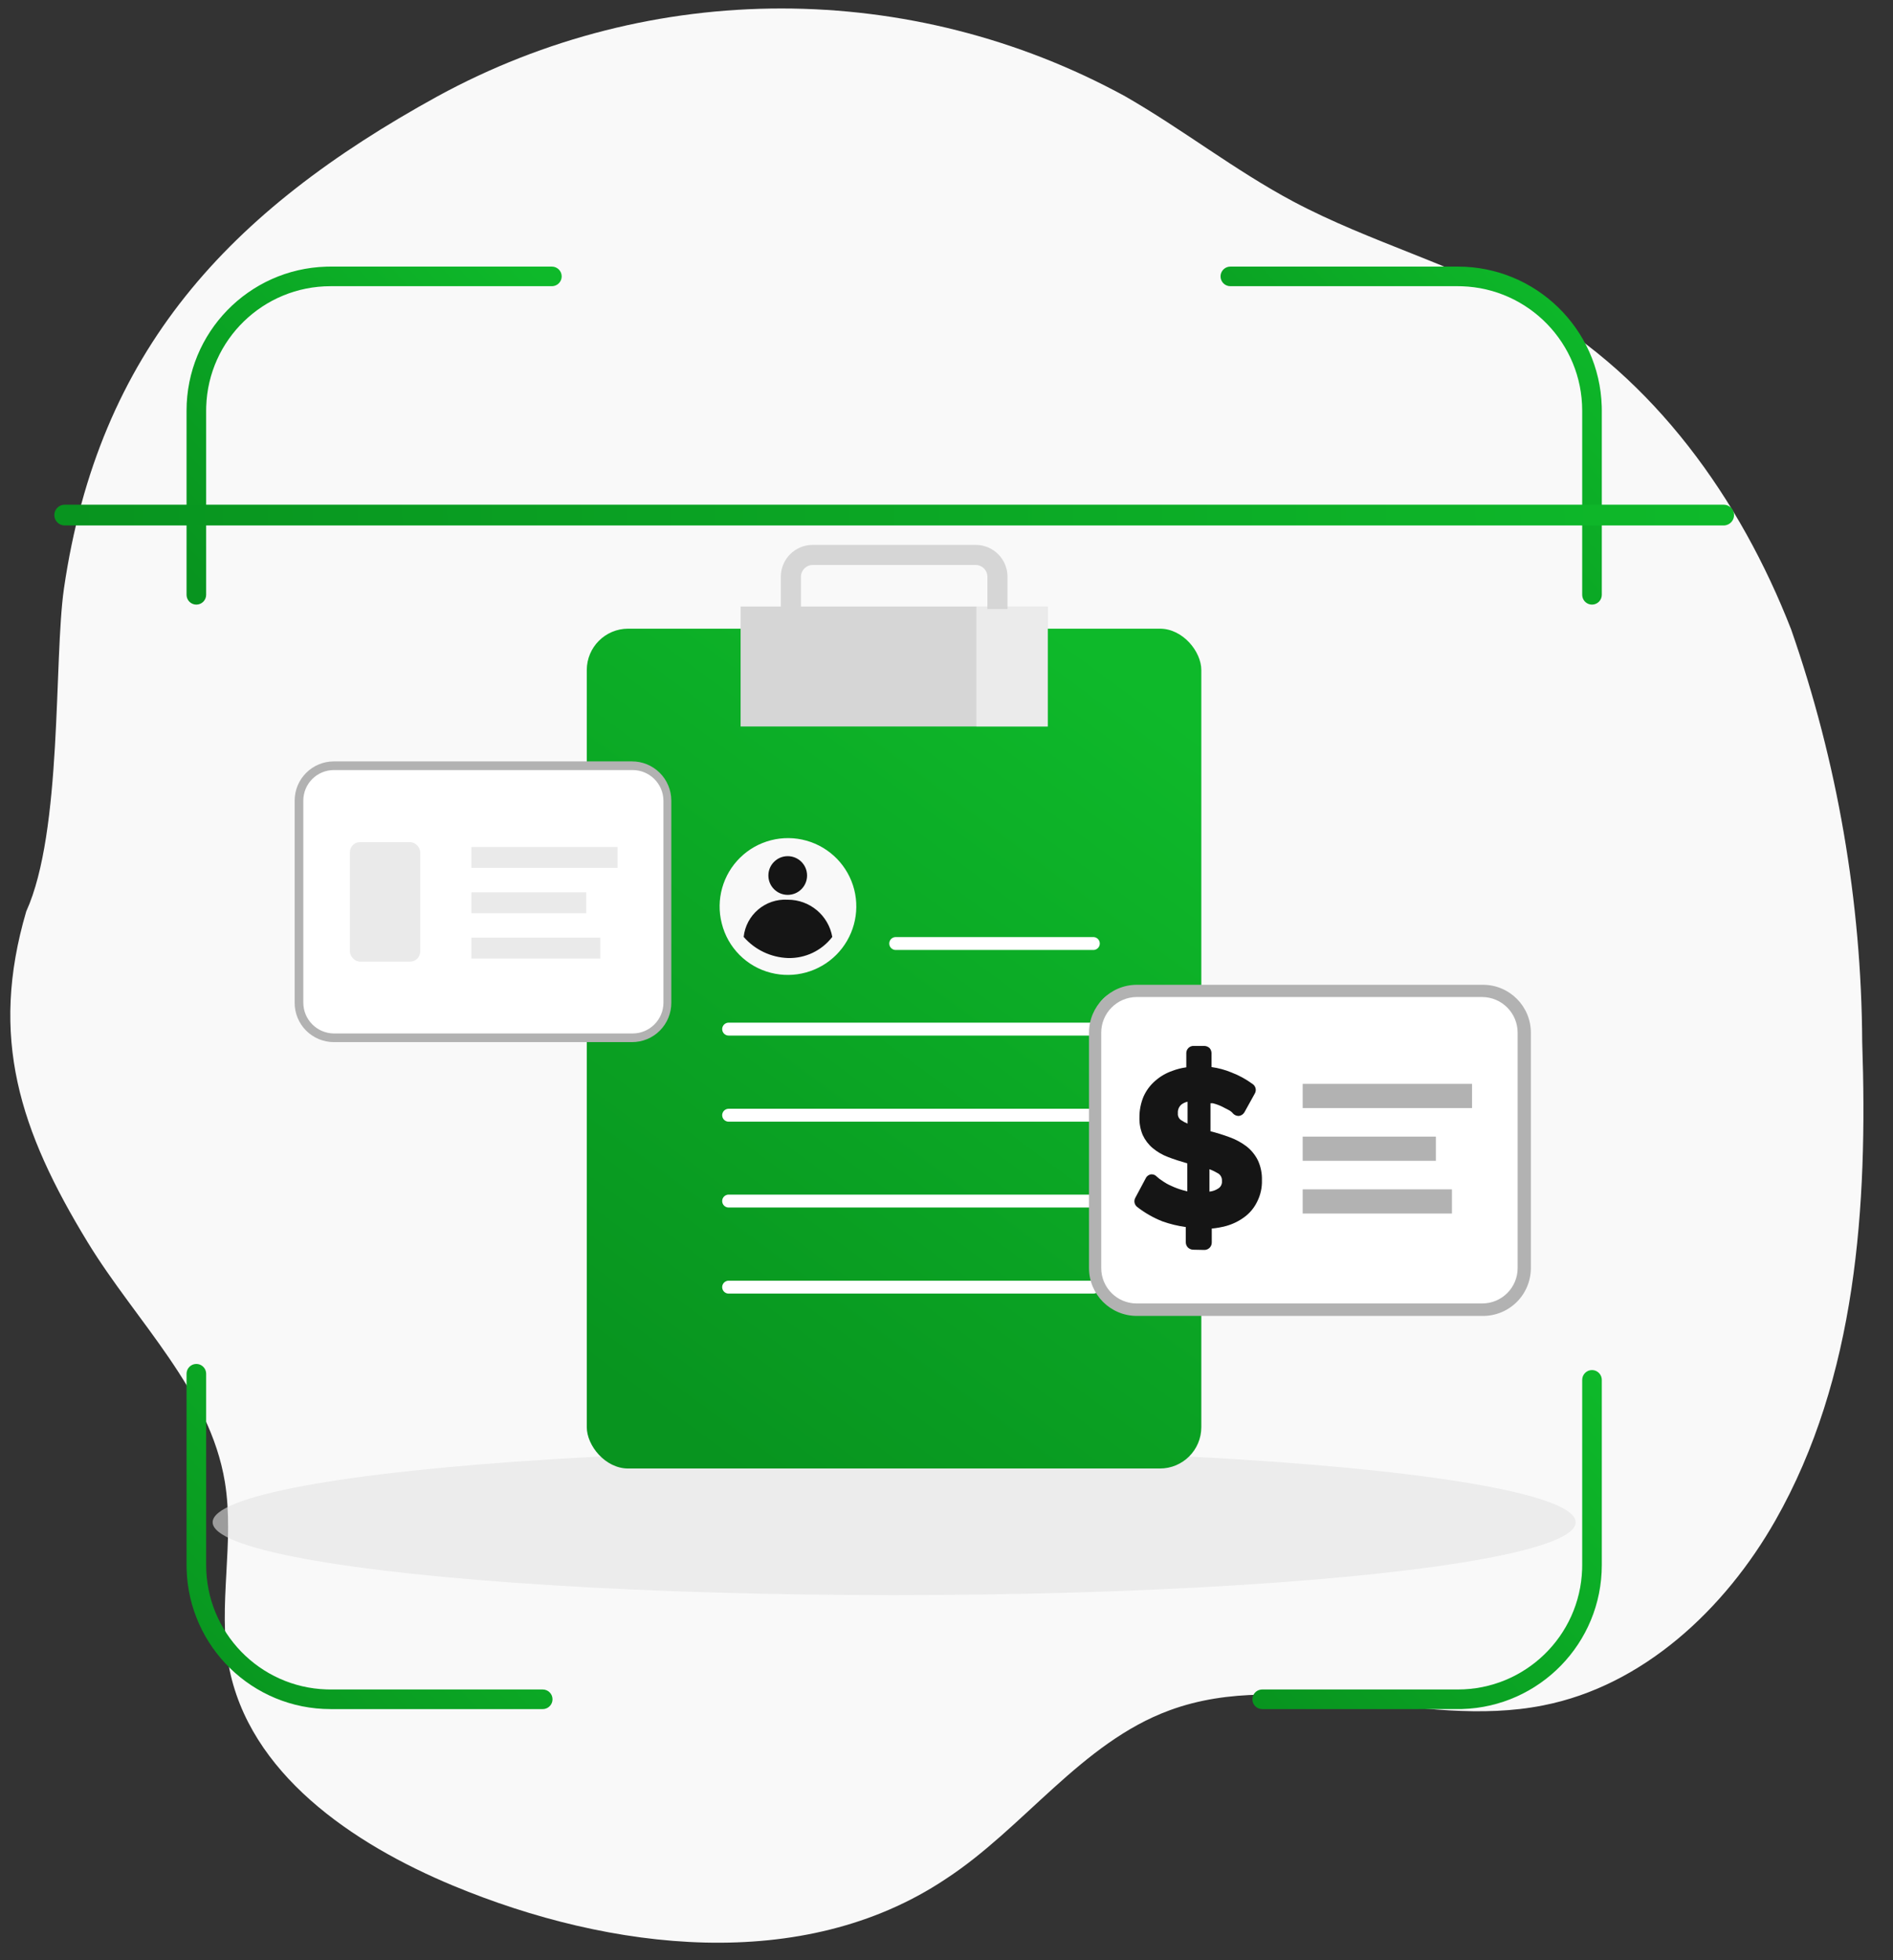 <svg xmlns="http://www.w3.org/2000/svg" width="113" height="117" viewBox="0 0 113 117">
    <rect x="0" y="0" width="113" height="117" fill="#333333" stroke="none"/>
    <defs>
        <linearGradient id="bht6b4lyha" x1="0%" x2="100%" y1="90.579%" y2="9.421%">
            <stop offset="0%" stop-color="#08941F"/>
            <stop offset="100%" stop-color="#0EB92A"/>
        </linearGradient>
        <linearGradient id="jpkgpmn2cb" x1="0%" x2="100%" y1="94.456%" y2="5.544%">
            <stop offset="0%" stop-color="#08941F"/>
            <stop offset="100%" stop-color="#0EB92A"/>
        </linearGradient>
        <linearGradient id="1vbak2k60c" x1="0%" x2="100%" y1="97.056%" y2="2.944%">
            <stop offset="0%" stop-color="#08941F"/>
            <stop offset="100%" stop-color="#0EB92A"/>
        </linearGradient>
        <linearGradient id="pu6qbndavd" x1="0%" x2="100%" y1="89.288%" y2="10.712%">
            <stop offset="0%" stop-color="#08941F"/>
            <stop offset="100%" stop-color="#0EB92A"/>
        </linearGradient>
        <linearGradient id="73kmhgdeoe" x1="0%" x2="100%" y1="50.008%" y2="49.992%">
            <stop offset="0%" stop-color="#08941F"/>
            <stop offset="100%" stop-color="#0EB92A"/>
        </linearGradient>
        <linearGradient id="bjvjgsqdlf" x1="23.218%" x2="76.782%" y1="100%" y2="0%">
            <stop offset="0%" stop-color="#08941F"/>
            <stop offset="100%" stop-color="#0EB92A"/>
        </linearGradient>
        <linearGradient id="wrpa40lmjg" x1="100%" x2="0%" y1="6.267%" y2="100%">
            <stop offset="100%" stop-color="#151515"/>
            <stop offset=".066%" stop-color="#2F2F2F"/>
        </linearGradient>
        <linearGradient id="81ua65jorh" x1="100%" x2="0%" y1="30.999%" y2="71.724%">
            <stop offset="100%" stop-color="#151515"/>
            <stop offset=".066%" stop-color="#2F2F2F"/>
        </linearGradient>
        <linearGradient id="wf7usr8oui" x1="69.545%" x2="30.455%" y1="6.267%" y2="100%">
            <stop offset="100%" stop-color="#151515"/>
            <stop offset=".066%" stop-color="#2F2F2F"/>
        </linearGradient>
    </defs>
    <g fill="none" fill-rule="evenodd">
        <g>
            <g>
                <g>
                    <g transform="translate(-132 -282) translate(16 255) translate(116 27) translate(.167 .5)">
                        <path fill="#F9F9F9" fill-rule="nonzero" d="M1.399 53.896c-2.205 7.51-.41 13.06 3.679 19.764 2.888 4.728 7.282 8.833 8.179 14.29.593 3.619-.441 7.359.228 10.946 1.186 6.431 7.373 10.642 13.409 13.15 9.41 3.908 20.873 5.26 29.356-.38 4.682-3.04 8.133-8.163 13.409-10.094 7.039-2.584 14.944 1.17 22.287-.289 5.975-1.17 10.855-5.746 13.865-11.037 4.85-8.529 5.518-18.76 5.184-28.55-.045-8.388-1.479-16.71-4.242-24.629-3.04-7.799-8.179-14.99-15.446-19.155-4.56-2.6-9.668-3.938-14.275-6.386-3.481-1.854-6.613-4.317-10.034-6.278-12.79-6.99-28.257-6.99-41.047 0C13.454 12.119 5.716 20.45 3.649 34.635c-.608 4.241-.076 14.473-2.25 19.261z"/>
                        <ellipse cx="53.209" cy="90.352" fill="#E2E2E2" fill-rule="nonzero" opacity=".6" rx="40.682" ry="4.348"/>
                        <path fill="url(#bht6b4lyha)" d="M32.777 15.411c.323 0 .585.262.585.585 0 .29-.212.532-.49.577l-.095.008H19.566c-4.02 0-7.294 3.193-7.423 7.182l-.004.245v10.991c0 .324-.262.585-.585.585-.29 0-.532-.212-.577-.49L10.969 35V24.008c0-4.662 3.71-8.457 8.339-8.593l.258-.004h13.211z"/>
                        <path fill="url(#jpkgpmn2cb)" d="M11.554 80.904c.29 0 .532.212.577.49l.008.095v11.418c0 4.02 3.193 7.293 7.182 7.422l.245.004H32.23c.323 0 .585.262.585.585 0 .291-.212.532-.49.578l-.095.007H19.566c-4.662 0-8.457-3.71-8.593-8.338l-.004-.258V81.489c0-.323.262-.585.585-.585z"/>
                        <path fill="url(#1vbak2k60c)" d="M94.865 81.27c.29 0 .532.211.577.49l.008.094v11.053c0 4.661-3.71 8.456-8.339 8.593l-.258.003H75.177c-.323 0-.585-.262-.585-.585 0-.29.213-.532.49-.577l.095-.008h11.676c4.02 0 7.294-3.193 7.423-7.181l.004-.245V81.854c0-.323.262-.585.585-.585z"/>
                        <path fill="url(#pu6qbndavd)" d="M86.853 15.411c4.662 0 8.457 3.71 8.593 8.339l.004.258v10.991c0 .324-.262.585-.585.585-.29 0-.532-.212-.577-.49L94.28 35V24.008c0-4.02-3.194-7.294-7.182-7.423l-.245-.004H73.277c-.323 0-.585-.262-.585-.585 0-.29.212-.532.49-.577l.095-.008h13.576z"/>
                        <path fill="url(#73kmhgdeoe)" d="M102.725 29.621c.342 0 .62.278.62.62 0 .311-.23.569-.529.613l-.091.007H3.695c-.343 0-.62-.278-.62-.62 0-.311.229-.569.528-.613l.091-.007h99.03z"/>
                        <rect width="36.684" height="50.123" x="34.86" y="37.021" fill="url(#bjvjgsqdlf)" rx="2.47"/>
                        <path fill="#D6D6D6" fill-rule="nonzero" d="M44.042 35.699H62.376V42.859H44.042z"/>
                        <path fill="#FFF" fill-rule="nonzero" opacity=".5" style="mix-blend-mode:soft-light" d="M58.12 35.699H62.377V42.859H58.12z"/>
                        <path fill="#D6D6D6" fill-rule="nonzero" d="M47.645 35.85v-1.93c0-.386.313-.7.7-.7h9.73c.386 0 .699.314.699.7v1.93h1.2v-1.93c0-1.05-.85-1.9-1.9-1.9h-9.73c-1.049 0-1.9.85-1.9 1.9v1.93h1.201z"/>
                        <path stroke="#FFF" stroke-linecap="round" stroke-linejoin="round" stroke-width=".77" d="M53.301 55.812L65.098 55.812M43.328 60.92L65.098 60.92M43.328 66.059L65.098 66.059M43.328 71.182L65.098 71.182M43.328 76.32L65.098 76.32"/>
                        <path fill="#F9F9F9" fill-rule="nonzero" d="M50.823 52.589c.355 1.398-.052 2.88-1.072 3.9s-2.502 1.427-3.9 1.071c-1.447-.366-2.575-1.5-2.934-2.95-.361-1.411.059-2.909 1.101-3.928 1.042-1.019 2.55-1.404 3.953-1.01 1.403.393 2.49 1.505 2.852 2.917z"/>
                        <circle cx="46.855" cy="51.753" r="1.155" fill="url(#wrpa40lmjg)"/>
                        <path fill="url(#81ua65jorh)" d="M46.87 56.678c1.033.028 2.017-.441 2.645-1.261-.229-1.289-1.352-2.225-2.66-2.22-1.329-.08-2.487.896-2.63 2.22.669.768 1.626 1.225 2.645 1.261z"/>
                        <rect width="25.601" height="18.958" x="65.204" y="58.64" fill="#FFF" fill-rule="nonzero" rx="1.64"/>
                        <path fill="#B2B2B2" fill-rule="nonzero" d="M88.313 59.005c1.169.008 2.113.958 2.113 2.128V75.18c0 1.167-.946 2.113-2.114 2.113h-20.63c-1.167 0-2.113-.946-2.113-2.113V61.133c0-1.17.944-2.12 2.113-2.128h20.63m0-.73h-20.63c-1.572.008-2.842 1.285-2.842 2.858V75.18c0 1.573 1.27 2.85 2.842 2.858h20.63c.766.013 1.505-.283 2.051-.82.546-.538.853-1.272.853-2.038V61.133c0-1.579-1.28-2.858-2.858-2.858h-.046z"/>
                        <path fill="url(#wf7usr8oui)" d="M71.042 74.086c-.114-.007-.223-.056-.304-.137-.077-.083-.12-.191-.121-.304v-.912c-.472-.065-.935-.177-1.384-.335-.546-.214-1.058-.506-1.52-.866-.167-.131-.212-.364-.107-.548l.624-1.17c.063-.13.19-.216.334-.228.122-.004.239.046.32.136.098.091.205.173.319.244.166.12.344.222.532.304.22.104.45.19.684.258l.289.076v-1.672c-.426-.122-.806-.243-1.156-.38-.332-.125-.64-.305-.912-.532-.252-.212-.454-.477-.593-.776-.14-.331-.207-.689-.197-1.049-.004-.427.08-.851.243-1.246.16-.362.4-.684.7-.943.297-.262.643-.463 1.018-.593.27-.103.55-.174.836-.213v-.85c0-.116.047-.227.13-.307.083-.08.195-.124.31-.12h.64c.112.005.22.048.303.122.077.083.12.191.122.304v.836c.407.056.806.163 1.186.32.455.174.885.41 1.277.699.18.127.233.372.121.562l-.623 1.125c-.073.119-.196.197-.334.213-.126 0-.246-.048-.335-.137-.063-.08-.14-.146-.228-.197l-.44-.228c-.176-.084-.36-.15-.548-.198h-.137v1.672c.381.097.757.214 1.125.35.366.13.709.314 1.019.547.288.224.521.51.684.836.172.371.255.777.243 1.186.014.448-.085.893-.289 1.292-.175.362-.436.675-.76.913-.329.243-.7.423-1.094.532-.28.074-.564.125-.852.152v.836c0 .243-.197.44-.44.44l-.685-.014zm.988-3.467c.185-.018.362-.08.517-.182.16-.094.248-.273.228-.456.014-.175-.067-.343-.213-.441-.17-.101-.347-.188-.532-.258v1.337zm-1.307-5.366c-.133.028-.257.085-.365.167-.15.128-.23.32-.213.517-.018.16.052.317.183.41.123.085.256.157.395.213v-1.307z"/>
                        <path fill="#B2B2B2" fill-rule="nonzero" d="M77.595 64.189H87.705V65.633H77.595zM77.595 67.336H85.546V68.78H77.595zM77.595 70.483H86.504V71.927H77.595z"/>
                        <path fill="#FFF" fill-rule="nonzero" d="M19.764 45.2H37.55c1.15 0 2.082.933 2.082 2.083V59.34c.017.556-.189 1.097-.57 1.502-.383.404-.91.64-1.467.657H19.764c-1.15 0-2.083-.933-2.083-2.083V47.283c0-1.15.932-2.083 2.083-2.083z"/>
                        <path fill="#B2B2B2" fill-rule="nonzero" d="M37.596 45.459c1.01 0 1.831.814 1.84 1.824V59.34c0 1.016-.824 1.84-1.84 1.84H19.764c-1.01-.009-1.825-.83-1.825-1.84V47.283c0-1.007.817-1.824 1.825-1.824H37.55m0-.517H19.764c-1.294 0-2.342 1.048-2.342 2.341V59.34c-.004.624.241 1.223.68 1.665.44.443 1.038.691 1.662.691H37.55c.626.004 1.228-.242 1.67-.685.443-.443.69-1.045.686-1.671V47.283c0-.623-.249-1.221-.691-1.66-.442-.44-1.042-.685-1.665-.681z"/>
                        <path fill="#EAEAEA" fill-rule="nonzero" d="M27.973 50.05H36.699V51.297H27.973zM27.973 52.756H34.829V54.003H27.973zM27.973 55.462H35.666V56.709H27.973z"/>
                        <rect width="4.196" height="7.13" x="20.721" y="49.761" fill="#EAEAEA" fill-rule="nonzero" rx=".6"/>
                    </g>
                </g>
            </g>
        </g>
    </g>
</svg>
